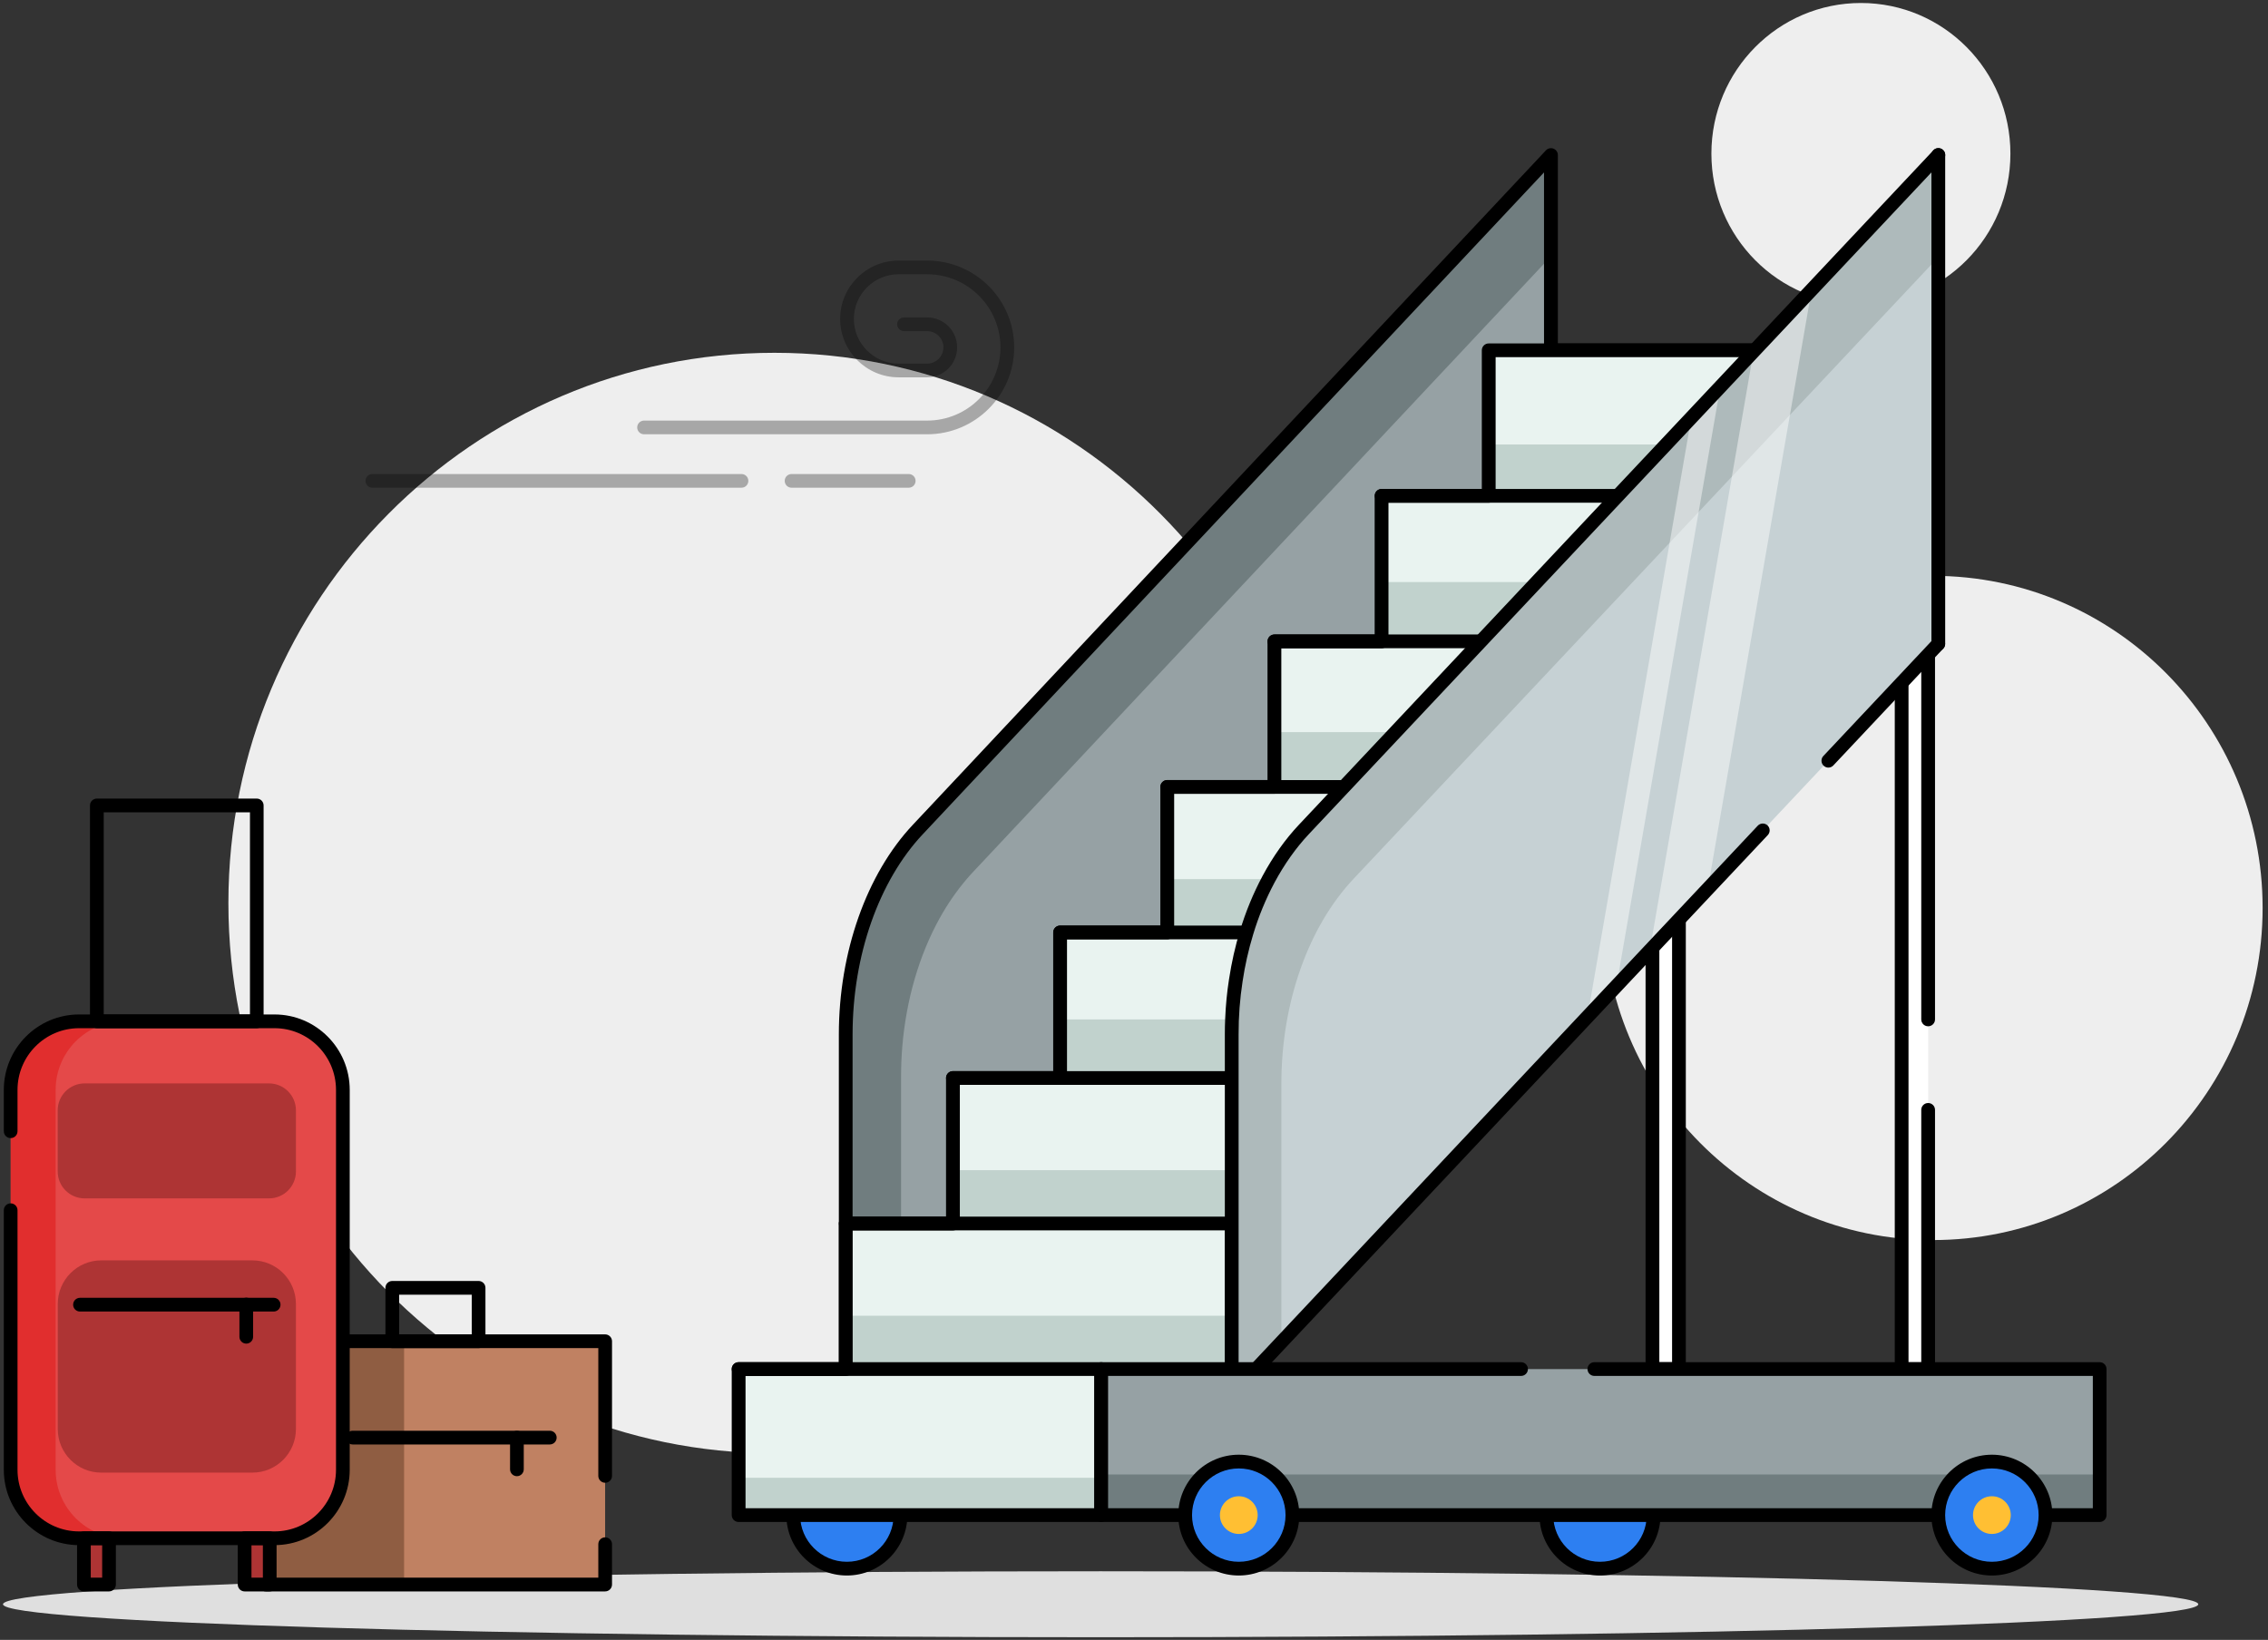 <svg width="242" height="175" viewBox="0 0 242 175" fill="none" xmlns="http://www.w3.org/2000/svg">
<rect x="0" y="0" width="242" height="175" fill="#333333" stroke="none"/>
<g clip-path="url(#clip0_842_2059)">
<path d="M82.635 155.089C114.814 155.089 140.9 128.799 140.9 96.369C140.9 63.939 114.814 37.649 82.635 37.649C50.456 37.649 24.37 63.939 24.37 96.369C24.37 128.799 50.456 155.089 82.635 155.089Z" fill="#EEEEEE"/>
<path d="M206.259 132.334C225.681 132.334 241.426 116.466 241.426 96.893C241.426 77.319 225.681 61.452 206.259 61.452C186.837 61.452 171.092 77.319 171.092 96.893C171.092 116.466 186.837 132.334 206.259 132.334Z" fill="#EEEEEE"/>
<path d="M198.562 32.473C207.373 32.473 214.515 25.275 214.515 16.396C214.515 7.517 207.373 0.319 198.562 0.319C189.752 0.319 182.609 7.517 182.609 16.396C182.609 25.275 189.752 32.473 198.562 32.473Z" fill="#EEEEEE"/>
<path d="M117.44 174.72C182.124 174.72 234.56 173.144 234.56 171.2C234.56 169.256 182.124 167.68 117.44 167.68C52.757 167.68 0.32 169.256 0.32 171.2C0.32 173.144 52.757 174.72 117.44 174.72Z" fill="#DFDFDF"/>
<path opacity="0.3" d="M98.927 46.344H68.721C68.318 46.344 67.991 46.017 67.991 45.614C67.991 45.21 68.318 44.883 68.721 44.883H98.927C103.242 44.883 106.751 41.38 106.751 37.075C106.751 32.77 103.242 29.268 98.927 29.268H95.887C93.251 29.268 91.108 31.406 91.108 34.036C91.108 36.666 93.251 38.804 95.887 38.804H98.927C99.885 38.804 100.662 38.028 100.665 37.07C100.665 36.116 99.885 35.337 98.927 35.337H96.458C96.055 35.337 95.728 35.01 95.728 34.607C95.728 34.203 96.055 33.876 96.458 33.876H98.928C100.693 33.875 102.126 35.305 102.129 37.071C102.126 38.837 100.693 40.267 98.927 40.266H95.887C92.447 40.266 89.645 37.47 89.645 34.036C89.645 30.603 92.446 27.807 95.887 27.807H98.927C104.047 27.807 108.216 31.967 108.216 37.075C108.211 42.189 104.047 46.344 98.927 46.344ZM96.966 52.047H84.46C84.056 52.047 83.73 51.72 83.73 51.317C83.73 50.913 84.056 50.586 84.46 50.586H96.964C97.368 50.586 97.694 50.913 97.694 51.316C97.694 51.72 97.368 52.046 96.964 52.046L96.966 52.047ZM79.116 52.047H39.732C39.329 52.047 39.002 51.72 39.002 51.317C39.002 50.913 39.329 50.586 39.732 50.586H79.118C79.522 50.586 79.849 50.913 79.849 51.316C79.849 51.72 79.522 52.046 79.119 52.046H79.118L79.116 52.047Z" fill="black"/>
<path d="M202.914 68.712H205.741V146.099H202.914V68.712Z" fill="white"/>
<path d="M205.736 146.836H202.909C202.715 146.836 202.529 146.76 202.391 146.622C202.253 146.485 202.176 146.299 202.176 146.104V68.712C202.176 68.307 202.504 67.98 202.909 67.98H205.736C206.142 67.98 206.47 68.307 206.47 68.712V108.788C206.47 109.193 206.142 109.521 205.736 109.521C205.541 109.521 205.355 109.444 205.216 109.306C205.079 109.169 205.002 108.982 205.002 108.788V69.445H203.642V145.372H205.002V118.442C205.002 118.036 205.33 117.709 205.736 117.709C206.142 117.709 206.47 118.036 206.47 118.442V146.104C206.47 146.505 206.142 146.836 205.736 146.836Z" fill="black"/>
<path d="M176.321 68.712H179.148V146.099H176.321V68.712Z" fill="white"/>
<path d="M179.147 146.832H176.32C176.125 146.832 175.938 146.756 175.8 146.618C175.663 146.481 175.585 146.294 175.586 146.099V68.712C175.586 68.307 175.913 67.98 176.32 67.98H179.146C179.552 67.98 179.879 68.307 179.879 68.712V146.099C179.879 146.505 179.553 146.832 179.147 146.832ZM177.054 145.366H178.414V69.446H177.054V145.368V145.366Z" fill="black"/>
<path d="M90.364 167.399C93.524 167.399 96.086 164.841 96.086 161.686C96.086 158.53 93.524 155.973 90.364 155.973C87.203 155.973 84.642 158.53 84.642 161.686C84.642 164.841 87.203 167.399 90.364 167.399Z" fill="#2D7FF1"/>
<path d="M90.363 168.132C86.803 168.132 83.908 165.242 83.908 161.686C83.908 158.132 86.803 155.241 90.363 155.241C93.923 155.241 96.818 158.131 96.818 161.686C96.818 165.241 93.923 168.132 90.363 168.132ZM90.363 156.706C87.615 156.706 85.375 158.942 85.375 161.686C85.375 164.43 87.61 166.667 90.363 166.667C93.116 166.667 95.351 164.436 95.351 161.687C95.351 158.937 93.111 156.706 90.363 156.706Z" fill="black"/>
<path d="M170.721 167.399C173.881 167.399 176.443 164.841 176.443 161.686C176.443 158.53 173.881 155.973 170.721 155.973C167.561 155.973 164.999 158.53 164.999 161.686C164.999 164.841 167.561 167.399 170.721 167.399Z" fill="#2D7FF1"/>
<path d="M170.721 168.132C167.161 168.132 164.266 165.242 164.266 161.686C164.266 158.132 167.162 155.241 170.721 155.241C174.281 155.241 177.177 158.131 177.177 161.686C177.177 165.241 174.277 168.132 170.721 168.132ZM170.721 156.706C167.973 156.706 165.733 158.942 165.733 161.686C165.733 164.43 167.968 166.667 170.721 166.667C173.475 166.667 175.709 164.436 175.709 161.687C175.709 158.937 173.469 156.706 170.721 156.706Z" fill="black"/>
<path d="M198.151 38.115H165.576C165.172 38.115 164.844 37.787 164.844 37.382C164.844 36.978 165.172 36.65 165.576 36.65H198.151C198.556 36.65 198.884 36.978 198.884 37.382C198.884 37.787 198.556 38.115 198.151 38.115Z" fill="black"/>
<path d="M90.323 111.635V110.385C90.323 101.776 93.174 93.66 98.026 88.508L100.266 86.125L103.092 83.108L139.09 44.755L147.731 35.552L156.744 25.947L160.574 21.87L161.024 21.386L165.576 16.538V68.708L156.735 78.128L151.399 83.812L151.247 83.978H151.243L142.004 93.817L136.669 99.501L131.862 104.618L127.955 108.778L122.615 114.472L122.091 115.029L112.853 124.869L107.508 130.562L103.097 135.26L100.27 138.268L98.27 140.401L96.153 142.657L92.93 146.095L90.333 148.864V111.635H90.323Z" fill="#96A1A4"/>
<path d="M90.323 121.664V148.873L92.921 146.104L96.144 142.667V114.906C96.144 113.806 96.192 112.713 96.281 111.634C96.706 106.629 98.09 101.917 100.26 97.996C101.067 96.536 102.013 95.159 103.087 93.884C103.332 93.591 103.587 93.303 103.845 93.034L144.548 49.673L147.722 46.289L162.329 30.726L165.567 27.274V16.547L161.014 21.395L160.564 21.879L156.734 25.956L147.722 35.561L139.08 44.766L103.082 83.117L100.256 86.135L98.016 88.518C93.165 93.67 90.314 101.78 90.314 110.394V121.664H90.325H90.323Z" fill="#707D7F"/>
<path d="M90.24 149.6C90.148 149.602 90.056 149.584 89.971 149.547C89.693 149.437 89.509 149.168 89.507 148.868V110.385C89.507 101.629 92.46 93.265 97.409 88.01L102.476 82.615L164.956 16.043C165.16 15.823 165.478 15.755 165.762 15.863C166.041 15.974 166.227 16.243 166.227 16.546V68.716C166.227 68.902 166.154 69.083 166.027 69.22L151.701 84.484L151.643 84.543L90.773 149.37C90.633 149.517 90.442 149.6 90.24 149.6ZM164.755 18.392L98.475 89.012C93.775 94.002 90.973 101.99 90.973 110.385V147.018L150.616 83.478L150.665 83.43L150.767 83.318L164.75 68.419V18.392H164.755Z" fill="black"/>
<path d="M197.549 37.382H158.861V52.915H147.424V68.444H135.991V83.977H124.557V99.505H113.118V115.038H101.684V130.566H90.246V146.099H78.812V161.686H117.501V146.158H131.427V130.625H140.371V115.097H151.805V99.564H163.244V84.031H174.677V68.502H186.117V52.97H197.549V37.382Z" fill="#E9F3F0"/>
<path d="M78.812 157.702H117.665V161.692H78.812V157.702ZM90.362 140.411H131.427V146.1H90.362V140.411ZM101.684 124.877H131.427V130.567H101.684V124.877ZM113.078 108.787H142.822V114.477H113.078V108.787ZM124.557 93.817H154.3V99.505H124.557V93.817ZM135.991 78.127H165.733V83.816H135.991V78.127ZM147.424 62.115H177.167V67.805H147.424V62.115ZM158.896 47.432H188.639V53.122H158.896V47.432Z" fill="#C1D2CD"/>
<path d="M172.609 53.648H147.428C147.023 53.648 146.695 53.32 146.695 52.916C146.695 52.511 147.023 52.183 147.428 52.183H172.608C173.013 52.183 173.341 52.511 173.341 52.916C173.341 53.321 173.013 53.649 172.609 53.649V53.648ZM160.016 69.176H135.99C135.585 69.176 135.257 68.848 135.257 68.444C135.257 68.039 135.585 67.711 135.99 67.711H160.015C160.42 67.711 160.748 68.039 160.748 68.444C160.748 68.849 160.42 69.177 160.015 69.177L160.016 69.176ZM151.243 84.71H124.55C124.146 84.71 123.818 84.382 123.818 83.978C123.818 83.574 124.146 83.246 124.55 83.246H151.242C151.647 83.246 151.974 83.574 151.974 83.978C151.974 84.382 151.648 84.71 151.243 84.71ZM151.243 100.238H113.117C112.713 100.238 112.385 99.91 112.385 99.506C112.385 99.101 112.713 98.773 113.117 98.773H151.242C151.647 98.773 151.975 99.102 151.975 99.506C151.975 99.911 151.647 100.239 151.242 100.239L151.243 100.238ZM145.585 115.772H101.679C101.274 115.772 100.946 115.444 100.946 115.039C100.946 114.634 101.274 114.306 101.679 114.306H145.585C145.989 114.306 146.317 114.634 146.317 115.039C146.317 115.444 145.989 115.772 145.585 115.772ZM137.897 131.3H90.245C89.841 131.3 89.513 130.972 89.513 130.567C89.513 130.163 89.841 129.835 90.245 129.835H137.897C138.302 129.835 138.63 130.163 138.63 130.567C138.63 130.972 138.302 131.3 137.897 131.3ZM117.499 146.833H78.81C78.405 146.833 78.077 146.505 78.077 146.1C78.077 145.695 78.405 145.367 78.81 145.367H117.498C117.903 145.367 118.231 145.695 118.231 146.1C118.231 146.505 117.904 146.833 117.499 146.833Z" fill="black"/>
<path d="M117.499 162.42H78.81C78.615 162.42 78.429 162.342 78.292 162.205C78.154 162.067 78.077 161.881 78.077 161.686V146.1C78.077 145.695 78.405 145.368 78.811 145.368H89.511V130.568C89.511 130.162 89.838 129.835 90.244 129.835H100.944V115.038C100.944 114.633 101.272 114.306 101.678 114.306H112.378V99.506C112.378 99.1 112.706 98.772 113.111 98.772H123.812V83.972C123.812 83.567 124.139 83.24 124.545 83.24H135.245V68.444C135.245 68.038 135.573 67.711 135.979 67.711H146.679V52.911C146.679 52.506 147.006 52.179 147.413 52.179H158.113V37.382C158.113 36.977 158.44 36.65 158.846 36.65H197.534C197.939 36.65 198.267 36.977 198.267 37.382V52.97C198.267 53.375 197.939 53.702 197.534 53.702H186.834V68.498C186.834 68.903 186.507 69.23 186.101 69.23H175.401V84.03C175.401 84.436 175.073 84.763 174.667 84.763H163.977V99.563C163.977 99.969 163.649 100.296 163.243 100.296H152.543V115.097C152.543 115.502 152.215 115.829 151.81 115.829H141.11V130.625C141.11 131.03 140.782 131.357 140.376 131.357H132.166V146.158C132.166 146.563 131.837 146.89 131.432 146.89H118.237V161.69C118.231 162.095 117.903 162.42 117.499 162.42ZM79.546 160.954H116.766V146.153C116.766 145.748 117.094 145.421 117.5 145.421H130.694V130.621C130.694 130.215 131.021 129.887 131.427 129.887H139.638V115.092C139.638 114.687 139.966 114.36 140.372 114.36H151.072V99.558C151.072 99.153 151.4 98.826 151.805 98.826H162.506V84.026C162.506 83.62 162.833 83.293 163.239 83.293H173.939V68.493C173.939 68.088 174.267 67.76 174.673 67.76H185.373V52.964C185.373 52.559 185.7 52.232 186.107 52.232H196.807V38.115H159.586V52.915C159.586 53.32 159.259 53.647 158.852 53.647H148.152V68.448C148.152 68.853 147.825 69.181 147.419 69.181H136.719V83.976C136.719 84.381 136.39 84.708 135.985 84.708H125.285V99.51C125.285 99.916 124.957 100.243 124.551 100.243H113.851V115.043C113.851 115.449 113.523 115.776 113.117 115.776H102.417V130.572C102.417 130.977 102.09 131.304 101.684 131.304H90.982V146.104C90.982 146.51 90.655 146.837 90.25 146.837H79.55V160.955H79.546V160.954Z" fill="black"/>
<path d="M206.823 16.541V68.712L205.741 69.859L202.914 72.868L182.229 94.859L179.153 98.132L176.326 101.135L176.033 101.442L172.487 105.212L166.296 111.8L136.724 143.242L131.433 148.867V110.374C131.433 109.862 131.443 109.348 131.467 108.841C131.487 108.221 131.531 107.611 131.584 107.01C131.599 106.82 131.618 106.639 131.638 106.458C131.662 106.17 131.697 105.887 131.731 105.598C131.775 105.276 131.814 104.949 131.868 104.627C131.892 104.403 131.932 104.182 131.975 103.963C132.049 103.523 132.127 103.089 132.22 102.659C132.279 102.356 132.347 102.063 132.416 101.77C132.475 101.52 132.533 101.282 132.596 101.033C133.113 98.986 133.826 96.993 134.729 95.085C134.827 94.88 134.925 94.684 135.027 94.48C135.145 94.245 135.262 94.02 135.389 93.79C135.517 93.552 135.649 93.317 135.78 93.084C135.917 92.834 136.06 92.6 136.21 92.365C136.514 91.876 136.827 91.394 137.16 90.939C137.301 90.73 137.453 90.534 137.6 90.334C137.746 90.138 137.898 89.948 138.045 89.767C138.23 89.532 138.421 89.308 138.617 89.088C138.787 88.888 138.963 88.692 139.145 88.502L192.577 31.689L193.326 30.889L197.961 25.965L206.823 16.541Z" fill="#C6D1D4"/>
<path d="M206.823 16.541V27.445L144.427 93.785C139.575 98.939 136.724 107.044 136.724 115.654V143.243L131.433 148.868V110.374C131.433 109.862 131.443 109.348 131.467 108.841C131.487 108.221 131.531 107.611 131.584 107.01C131.599 106.82 131.618 106.639 131.638 106.458C131.662 106.17 131.697 105.887 131.731 105.598C131.775 105.276 131.814 104.949 131.868 104.627C131.892 104.403 131.932 104.182 131.975 103.963C132.044 103.523 132.127 103.089 132.22 102.659C132.279 102.356 132.347 102.063 132.416 101.77C132.475 101.52 132.533 101.282 132.596 101.033C133.113 98.986 133.826 96.993 134.729 95.085C134.827 94.88 134.925 94.684 135.027 94.48C135.145 94.245 135.262 94.02 135.389 93.79C135.517 93.552 135.649 93.317 135.78 93.084C135.917 92.834 136.06 92.6 136.21 92.365C136.514 91.876 136.827 91.394 137.16 90.939C137.301 90.73 137.453 90.534 137.6 90.334C137.746 90.138 137.898 89.948 138.045 89.767C138.23 89.532 138.421 89.308 138.617 89.088C138.787 88.888 138.963 88.692 139.145 88.502L192.577 31.689L197.961 25.965L206.823 16.541Z" fill="#AEBABB"/>
<path opacity="0.45" d="M193.31 30.898L182.222 94.86L179.146 98.132L176.32 101.13L176.031 101.443L187.113 37.484L187.215 37.382L192.56 31.692L193.308 30.897L193.31 30.898ZM183.568 41.254L172.481 105.214L169.386 108.505L180.472 44.551L183.568 41.254Z" fill="white"/>
<path d="M131.427 149.6C131.334 149.6 131.243 149.584 131.157 149.547C130.879 149.437 130.695 149.168 130.693 148.868V110.374C130.693 109.823 130.703 109.29 130.728 108.754C130.786 107.303 130.923 105.872 131.138 104.51C131.408 102.723 131.804 100.964 132.317 99.29C132.925 97.277 133.729 95.33 134.718 93.474C135.828 91.409 137.134 89.567 138.601 88.01L206.294 16.039C206.572 15.746 207.034 15.731 207.331 16.004C207.624 16.282 207.639 16.744 207.364 17.04L139.662 89.011C138.282 90.477 137.056 92.21 136.004 94.163C135.061 95.934 134.294 97.793 133.716 99.715C133.216 101.357 132.839 103.033 132.586 104.73C132.298 106.598 132.156 108.485 132.161 110.375V147.018L136.185 142.74L187.558 88.113C187.837 87.82 188.298 87.805 188.595 88.079C188.889 88.356 188.905 88.818 188.63 89.114L131.96 149.371C131.821 149.518 131.628 149.6 131.427 149.6ZM195.09 81.916C194.798 81.915 194.535 81.741 194.418 81.474C194.302 81.206 194.354 80.895 194.552 80.681L206.284 68.209C206.562 67.916 207.026 67.903 207.32 68.18C207.614 68.458 207.629 68.923 207.35 69.215L195.618 81.687C195.481 81.833 195.29 81.915 195.09 81.916Z" fill="black"/>
<path d="M219.772 146.104H224.036V161.686H117.499V146.104H213.165H219.772Z" fill="#96A1A4"/>
<path d="M117.499 157.35H224.04V161.686H117.499V157.35Z" fill="#707D7F"/>
<path d="M224.037 162.42H117.5C117.305 162.42 117.119 162.342 116.981 162.205C116.844 162.068 116.766 161.881 116.766 161.686V146.1C116.766 145.695 117.094 145.368 117.5 145.368H162.3C162.705 145.368 163.033 145.696 163.033 146.101C163.033 146.505 162.705 146.833 162.301 146.833H118.235V160.955H223.309V146.833H170.121C169.717 146.833 169.389 146.505 169.389 146.1C169.389 145.695 169.717 145.367 170.121 145.367H224.037C224.443 145.367 224.771 145.695 224.771 146.1V161.687C224.771 162.093 224.443 162.42 224.037 162.42Z" fill="black"/>
<path d="M132.182 167.399C135.342 167.399 137.904 164.841 137.904 161.686C137.904 158.53 135.342 155.973 132.182 155.973C129.022 155.973 126.46 158.53 126.46 161.686C126.46 164.841 129.022 167.399 132.182 167.399Z" fill="#2D7FF1"/>
<path d="M132.182 163.698C133.295 163.698 134.197 162.797 134.197 161.686C134.197 160.575 133.295 159.674 132.182 159.674C131.069 159.674 130.167 160.575 130.167 161.686C130.167 162.797 131.069 163.698 132.182 163.698Z" fill="#FFBF33"/>
<path d="M132.182 168.132C128.622 168.132 125.725 165.242 125.725 161.686C125.727 158.132 128.621 155.241 132.182 155.241C135.742 155.241 138.637 158.131 138.637 161.686C138.637 165.241 135.741 168.132 132.182 168.132ZM132.182 156.706C129.432 156.706 127.192 158.942 127.192 161.686C127.192 164.43 129.432 166.667 132.182 166.667C134.93 166.667 137.17 164.436 137.17 161.687C137.17 158.937 134.935 156.706 132.182 156.706Z" fill="black"/>
<path d="M212.539 167.399C215.7 167.399 218.261 164.841 218.261 161.686C218.261 158.53 215.7 155.973 212.539 155.973C209.379 155.973 206.817 158.53 206.817 161.686C206.817 164.841 209.379 167.399 212.539 167.399Z" fill="#2D7FF1"/>
<path d="M212.538 168.132C208.978 168.132 206.084 165.242 206.084 161.686C206.084 158.132 208.978 155.241 212.538 155.241C216.098 155.241 218.993 158.131 218.993 161.686C218.993 165.241 216.098 168.132 212.538 168.132ZM212.538 156.706C209.791 156.706 207.551 158.942 207.551 161.686C207.551 164.43 209.786 166.667 212.539 166.667C215.292 166.667 217.527 164.436 217.527 161.687C217.527 158.937 215.286 156.706 212.538 156.706Z" fill="black"/>
<path d="M212.538 163.698C213.651 163.698 214.553 162.797 214.553 161.686C214.553 160.575 213.651 159.674 212.538 159.674C211.426 159.674 210.523 160.575 210.523 161.686C210.523 162.797 211.426 163.698 212.538 163.698Z" fill="#FFBF33"/>
<path d="M206.822 69.445C206.627 69.445 206.441 69.368 206.303 69.231C206.165 69.093 206.088 68.907 206.088 68.712V16.542C206.088 16.136 206.416 15.809 206.822 15.809C207.228 15.809 207.555 16.136 207.555 16.541V68.712C207.555 69.113 207.222 69.445 206.822 69.445Z" fill="black"/>
<path d="M28.356 143.133H64.568V169.091H28.356V143.133Z" fill="#C08162"/>
<path d="M28.459 142.996H43.117V168.892H28.459V142.996Z" fill="#8F5D42"/>
<path d="M64.572 169.83H28.361C28.167 169.83 27.981 169.752 27.844 169.614C27.707 169.477 27.63 169.29 27.631 169.096V143.133C27.631 142.728 27.957 142.4 28.361 142.4H64.572C64.977 142.4 65.303 142.728 65.303 143.133V157.505C65.303 157.908 64.976 158.235 64.573 158.235C64.169 158.235 63.841 157.908 63.841 157.505V143.866H29.091V168.364H63.841V164.788C63.841 164.384 64.169 164.057 64.572 164.057C64.976 164.057 65.303 164.384 65.303 164.787V169.097C65.303 169.497 64.972 169.829 64.573 169.829L64.572 169.83Z" fill="black"/>
<path d="M29.298 108.992H8.436C4.407 108.992 1.143 112.266 1.143 116.305V156.845C1.143 160.885 4.407 164.157 8.436 164.157H29.297C33.326 164.157 36.59 160.884 36.59 156.845V116.305C36.59 112.265 33.326 108.993 29.297 108.993L29.298 108.992Z" fill="#E44949"/>
<path d="M13.236 164.153H8.443C4.413 164.153 1.144 160.884 1.144 156.845V116.305C1.144 112.265 4.414 108.988 8.442 108.988H13.236C9.206 108.988 5.938 112.266 5.938 116.305V156.845C5.938 160.885 9.207 164.153 13.236 164.153Z" fill="#E12E2E"/>
<path d="M26.1 164.153H28.78V169.092H26.1V164.153ZM8.952 164.153H11.632V169.092H8.952V164.153Z" fill="#AE3434"/>
<path d="M28.781 169.83H26.101C25.907 169.829 25.721 169.752 25.584 169.614C25.447 169.477 25.371 169.29 25.371 169.096V164.157C25.371 163.752 25.698 163.425 26.101 163.425H28.781C29.186 163.425 29.512 163.752 29.512 164.157V169.097C29.512 169.497 29.186 169.829 28.782 169.829L28.781 169.83ZM26.832 168.364H28.05V164.89H26.832V168.364ZM11.633 169.829H8.953C8.759 169.829 8.573 169.752 8.436 169.614C8.299 169.477 8.223 169.29 8.223 169.096V164.157C8.223 163.752 8.549 163.425 8.953 163.425H11.633C12.037 163.425 12.363 163.752 12.363 164.157V169.097C12.363 169.497 12.037 169.829 11.633 169.829ZM9.684 168.364H10.902V164.89H9.684V168.364Z" fill="black"/>
<path d="M29.297 164.89H8.435C4.012 164.89 0.407 161.285 0.407 156.85V129.148C0.407 128.744 0.734 128.417 1.137 128.417C1.542 128.417 1.869 128.744 1.869 129.147V156.85C1.869 160.474 4.811 163.425 8.435 163.425H29.296C32.911 163.425 35.853 160.475 35.853 156.85V116.31C35.853 112.681 32.911 109.725 29.296 109.725H8.436C4.816 109.725 1.869 112.675 1.869 116.31V120.726C1.869 120.986 1.729 121.228 1.503 121.359C1.277 121.489 0.999 121.489 0.773 121.359C0.546 121.229 0.407 120.987 0.407 120.726V116.31C0.407 111.875 4.007 108.26 8.435 108.26H29.296C33.719 108.26 37.316 111.87 37.316 116.31V156.85C37.316 161.28 33.719 164.89 29.296 164.89H29.297Z" fill="black"/>
<path d="M27.397 109.725H10.333C10.138 109.725 9.952 109.648 9.814 109.511C9.677 109.373 9.6 109.186 9.601 108.992V85.955C9.601 85.549 9.927 85.222 10.331 85.222H27.397C27.801 85.222 28.127 85.549 28.127 85.955V108.992C28.127 109.397 27.801 109.725 27.397 109.725ZM11.067 108.26H26.672V86.688H11.068V108.26H11.067Z" fill="black"/>
<path d="M28.707 127.887H9.026C7.439 127.885 6.155 126.597 6.156 125.01V118.493C6.156 116.906 7.443 115.617 9.026 115.617H28.707C30.293 115.62 31.577 116.907 31.577 118.493V125.01C31.577 125.772 31.277 126.503 30.738 127.043C30.2 127.583 29.468 127.887 28.707 127.887ZM26.929 157.153H10.809C8.242 157.153 6.162 155.066 6.162 152.493V139.162C6.162 136.588 8.242 134.502 10.81 134.502H26.93C29.497 134.502 31.577 136.588 31.577 139.162V152.492C31.577 155.067 29.497 157.152 26.929 157.152V157.153Z" fill="#AE3434"/>
<path d="M58.663 154.148H37.629C37.434 154.148 37.248 154.071 37.111 153.934C36.974 153.796 36.897 153.61 36.898 153.416C36.898 153.011 37.224 152.683 37.627 152.683H58.664C59.069 152.683 59.395 153.011 59.395 153.416C59.395 153.821 59.069 154.148 58.664 154.148H58.663ZM51.069 143.866H41.855C41.661 143.866 41.475 143.788 41.339 143.651C41.202 143.513 41.126 143.327 41.126 143.133V137.433C41.126 137.027 41.453 136.7 41.855 136.7H51.069C51.472 136.7 51.798 137.027 51.798 137.432V143.132C51.798 143.539 51.472 143.866 51.069 143.866ZM42.587 142.4H50.337V138.165H42.587V142.4Z" fill="black"/>
<path d="M55.155 157.533C54.961 157.533 54.775 157.456 54.638 157.319C54.501 157.182 54.424 156.995 54.424 156.801V153.421C54.424 153.017 54.752 152.69 55.155 152.69C55.559 152.69 55.886 153.017 55.886 153.42V156.801C55.886 157.201 55.559 157.533 55.155 157.533Z" fill="black"/>
<path d="M29.201 139.963H8.534C8.34 139.963 8.154 139.886 8.016 139.748C7.881 139.611 7.803 139.424 7.804 139.23C7.804 138.824 8.13 138.497 8.534 138.497H29.201C29.605 138.497 29.931 138.824 29.931 139.23C29.931 139.635 29.605 139.963 29.201 139.963Z" fill="black"/>
<path d="M26.277 143.387C26.083 143.387 25.897 143.309 25.76 143.172C25.623 143.034 25.546 142.848 25.547 142.654V139.235C25.539 138.969 25.677 138.72 25.905 138.585C26.135 138.449 26.42 138.449 26.649 138.585C26.879 138.72 27.016 138.969 27.008 139.235V142.655C27.008 143.06 26.681 143.387 26.277 143.387Z" fill="black"/>
</g>
<defs>
<clipPath id="clip0_842_2059">
<rect width="242" height="175" fill="white"/>
</clipPath>
</defs>
</svg>
